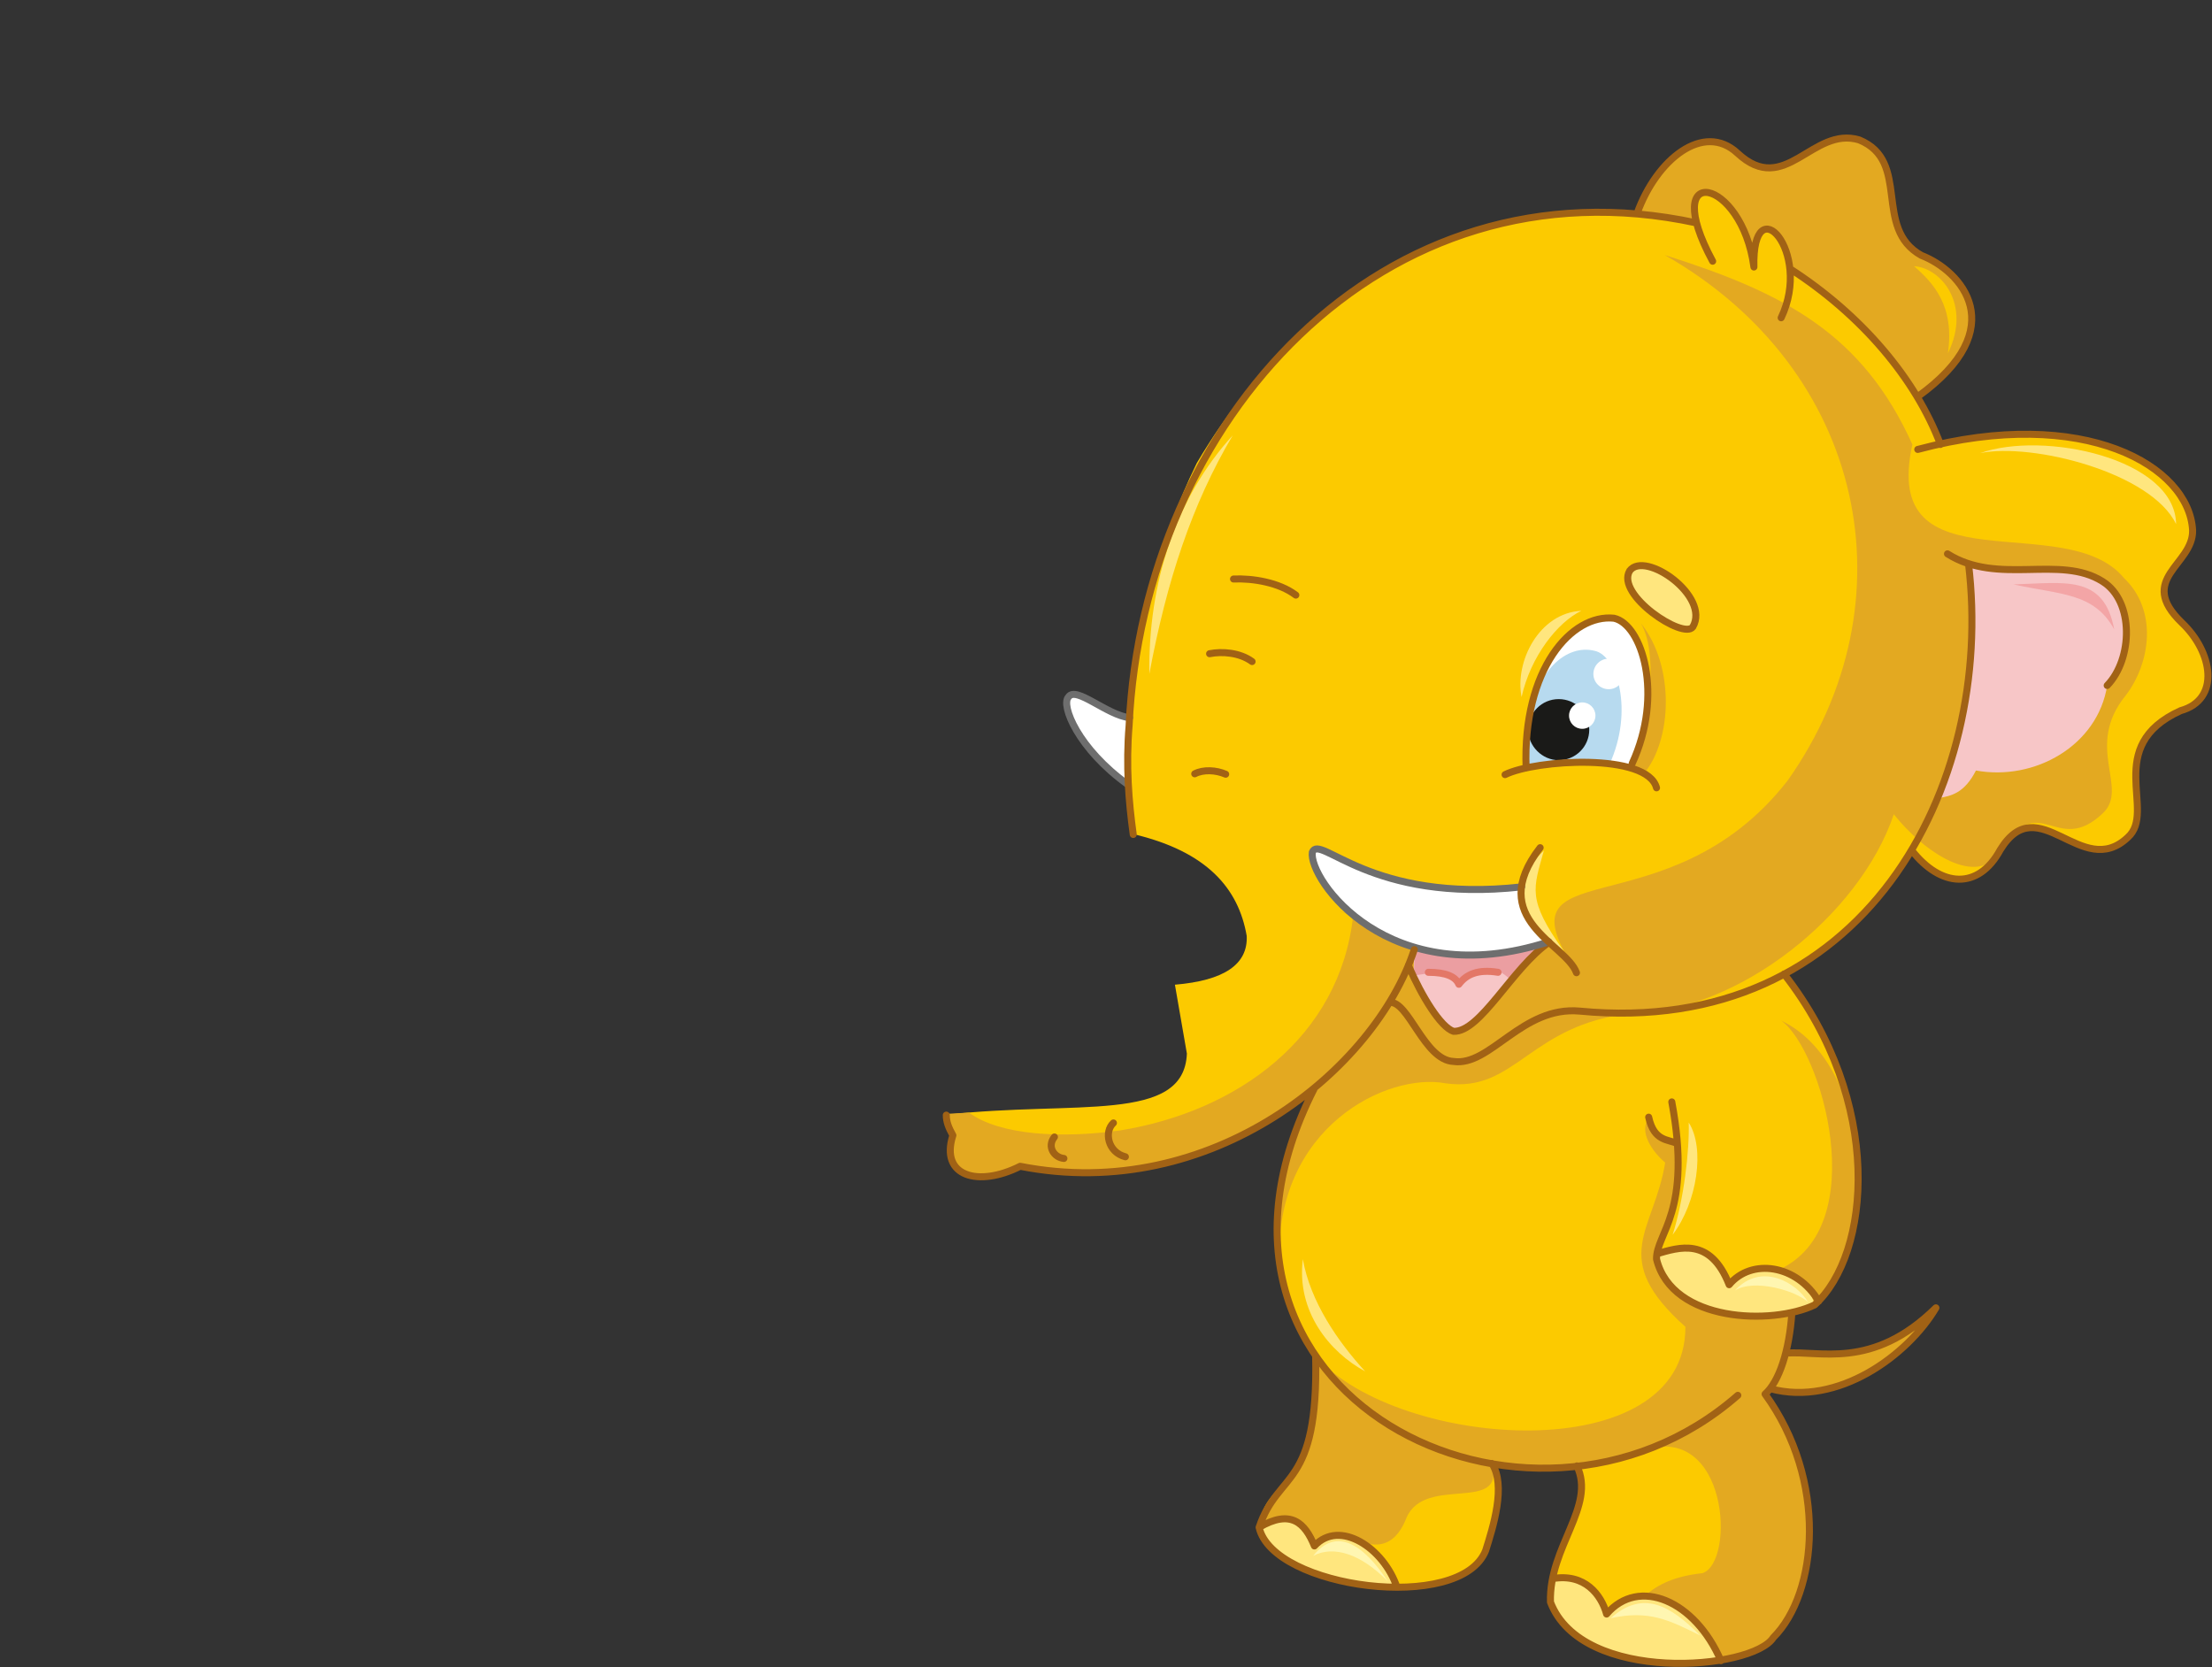 <?xml version="1.0" encoding="utf-8"?>
<!-- Generator: Adobe Illustrator 21.1.0, SVG Export Plug-In . SVG Version: 6.00 Build 0)  -->
<svg version="1.1" id="Layer_1" xmlns="http://www.w3.org/2000/svg" xmlns:xlink="http://www.w3.org/1999/xlink" x="0px" y="0px"
	 viewBox="0 0 536 404" style="enable-background:new 0 0 536 404;" xml:space="preserve">
<rect x="0" y="0" width="536" height="404" fill="#333333" stroke="none"/>
<style type="text/css">
	.st0{fill-rule:evenodd;clip-rule:evenodd;fill:#E3A921;}
	.st1{fill-rule:evenodd;clip-rule:evenodd;fill:#FCCA00;}
	.st2{fill-rule:evenodd;clip-rule:evenodd;fill:#F7C6C7;}
	.st3{fill-rule:evenodd;clip-rule:evenodd;fill:#EB9EA1;}
	.st4{fill-rule:evenodd;clip-rule:evenodd;fill:#FFFFFF;}
	.st5{fill:none;stroke:#6E6E6E;stroke-width:1.7;stroke-linecap:round;stroke-linejoin:round;stroke-miterlimit:22.926;}
	.st6{fill-rule:evenodd;clip-rule:evenodd;fill:#B7DAEF;}
	.st7{fill:none;stroke:#E37767;stroke-width:1.7;stroke-linecap:round;stroke-linejoin:round;stroke-miterlimit:22.926;}
	.st8{fill-rule:evenodd;clip-rule:evenodd;fill:#1A1A18;}
	.st9{fill-rule:evenodd;clip-rule:evenodd;fill:#FFE67E;}
	.st10{fill:none;stroke:#A16215;stroke-width:1.7;stroke-linecap:round;stroke-linejoin:round;stroke-miterlimit:22.926;}
	.st11{fill-rule:evenodd;clip-rule:evenodd;fill:#F3A5A6;}
	.st12{fill-rule:evenodd;clip-rule:evenodd;fill:#FFF6B1;}
</style>
<path class="st0" d="M396.7,51.8l67.9,44.4c21.5-12.9,12.6-29.6,0.9-34.2c-10.4-3.1-3.9-24.9-15.1-28c-11.4-3.4-17.9,14-29.5,3.2
	C412.8,29.6,401.3,38.3,396.7,51.8z"/>
<path class="st1" d="M463.2,205.9c-8.4,12.8-18.2,24.3-31,30.1c22.1,29.9,23.5,62.8,7.4,80.2l-2.8,1.1l-2.7,0.7l-2.9,14.2l-3.6,5.7
	c15.1,22.1,13.2,46,2,59c-4.8,5.9-37.5,5.4-54-8.6c-0.9-14.9,11.6-23.9,6.4-33l-9.1,0.4l-11.5-1.1c3,5.9,2.2,5.4-1.9,22
	c-11.9,17.2-53.7,3.7-54.4-6.6c1.3-13.3,15.2-6.8,13.7-41.5c-16-24.5-8.7-47.7-0.5-64.8c-20.9,8.6-50.2,21.1-71,18.8
	c-11.7,6.7-19.3-0.1-16.3-7.5l-1.6-4.9c31.2-3.5,57.5,2.2,58.2-14.8l-2.9-16.7c11.9-1,17.7-4.9,17.4-11.8
	c-2-11.6-9.7-20.5-27.5-24.7l-1.2-12.1c-16.9-13.8-16.6-23.8-11.2-21.4l11.6,5.2c1.9-22.3,7.1-43,16.2-61.6
	c29.3-49.5,75.9-67.9,121.2-58.2c-2.7-11.3,10-10.6,13.7,10.5c0.1-9.8,5.4-13.8,8.7,0.3c16.5,9.5,28.9,23.5,36.5,42.6
	c40.3-7.1,61.5,7.1,61.2,20.9c0.2,8.4-13.7,11.7-2.6,22.4c7.5,7.1,9.4,18.6-0.3,21.3c-19,8.6-5.7,24.4-12.8,30.7
	c-11.2,10.6-21.6-12.1-30.9,3C479.4,215.6,470.4,215,463.2,205.9z"/>
<path class="st0" d="M403.5,281.7c-2.7,16.7-13.9,23,4.9,39.8c0.1,34.7-69.4,29.9-89.6,7.1c1.5,31.1-13.2,33.2-13.7,41.5
	c6.2-3.8,10.6-2.3,13.4,4.5l3.9-2.4l4.4,0.1c3.8,1.8,10.3,4.9,14-4.5c4.5-10.6,24.2-0.8,20.7-13.3c12.3,2.2,24.4,1.4,36.4-3
	c20.9-7.2,22.7,27.1,14.6,29.7c-13.1,1.4-17.2,8-20,15.5c12.3,9.3,32.1,6.1,37.3,0.1c9.1-10.3,14.1-32.8,0.6-55.5l-2.6-3.5l1.4-1.5
	c12.5,5,33-6.9,40.1-19.6c-14.2,14.2-26.2,11.2-36.8,10.4l1.9-9.1l6.5-2.8c14.9-18.5,11.7-57.9-9.3-67.9c9.8,6.9,22.3,50-0.6,60.4
	l-5.5,9.1l-23.9-12.9c2.4-4.2,6.3-16.3,4.9-26.7l-4.6-2l-2.3-4.4C396.9,274.2,400.5,279.2,403.5,281.7z M458.9,197.3
	c-8.3,24.6-37.8,47.8-63.2,48.2c-25.2,2.6-28.3,19.4-45.4,17c-14-2.7-41.6,10.5-40.3,43.7c-3.4-16.4,4.6-33.6,8.3-42.3
	c-24.1,18-47.8,24.2-71,18.8c-11.9,4.5-18.6,3.4-16.3-7.5l-1.8-5.3l5.6-0.3c7.5,5.5,22.4,6.3,36.7,4.3c28.3-4.6,53.2-22.5,56.4-52.1
	c-15.9-5.4,31.3,13,42.4,0.4l11.9,13.5c-20.8-30.8,21.7-8.9,51-46.6c30.5-43.2,19-99.5-29.8-127.3c29.1,9.2,47.9,19.1,60,45.9
	c-7.9,35.5,37.2,15.2,51.3,32.4c8.1,7.7,6.5,20.4,0.4,28.4c-10.2,12.5,1,22.5-5.6,28.6c-11.2,10.6-15.3-6.1-24.6,8.9
	C479.4,215.6,466,206.3,458.9,197.3z"/>
<polygon class="st2" points="373.4,228.9 345.8,227.9 342.7,230.1 342.5,236.4 348.7,247.3 352.1,249.9 355.9,248.6 358.7,246.1 "/>
<path class="st3" d="M373.4,228.9l-27.5-1l-3.1,2.2l-0.2,6.3c7.1-1.3,10.7-0.6,10.9,2.1c4.6-4.6,8.8-4.9,12.6-1L373.4,228.9z"/>
<path class="st2" d="M510.6,166.1c-2.3,14.6-17.6,23.2-31.8,20.6c-2.8,5.5-6,6.2-9.2,6.7c7.2-19.4,9.7-38.4,7.5-56.8
	c12.3,3.1,22.1-2.3,32.4,4.3C517.1,145.7,516.8,159.7,510.6,166.1z"/>
<path class="st0" d="M397.6,151c4.9,8.3,1.2,28.1-2.8,35.1l3.5,1.4C405.2,179.3,405.9,161.4,397.6,151z"/>
<path class="st4" d="M369.7,186.5c8.8-1.8,16.3-3.3,25.1-0.4c7.7-16.7,3.1-34.8-3.8-36.3C380.7,148.7,368.8,162.6,369.7,186.5z"/>
<path class="st4" d="M273.3,190.1l0.4-16.2c-5.5-0.6-13-7.8-14.8-5C257,170.9,261.3,181.5,273.3,190.1z"/>
<path class="st4" d="M375.4,228.3c-5-3.5-7.2-7.9-6.7-13.4c-36.7,4.1-48.9-13-50.7-8.4C317.1,213,336.4,240.9,375.4,228.3z"/>
<path class="st5" d="M273.7,173.9c-5.5-0.6-13-7.8-14.8-5c-1.9,2,2.4,12.6,14.4,21.2"/>
<path class="st6" d="M370.3,175l-0.6,11.2c5.2-0.9,12.8-2.7,20.3-1c6-13.1,1.8-26.4-3.6-27.5C379.6,156,372.1,162.5,370.3,175z"/>
<path class="st7" d="M363,235.6c-4.9-0.8-7.7,0.5-9.5,2.9c-0.8-1.9-3.2-2.9-7.4-2.9"/>
<path class="st8" d="M377.7,184.2c4.1,0,7.4-3.3,7.4-7.4c0-4.1-3.3-7.4-7.4-7.4c-4.1,0-7.4,3.3-7.4,7.4
	C370.3,180.8,373.7,184.2,377.7,184.2z"/>
<circle class="st4" cx="383.4" cy="173.4" r="3.2"/>
<circle class="st4" cx="389.8" cy="163.3" r="3.7"/>
<path class="st9" d="M376.3,382.5l-0.5,5.8c5.2,12.7,30.4,17.6,41.2,14.1c-2.9-5.4-15.2-24.4-27.7-11.3
	C387.9,386.3,383.9,380.9,376.3,382.5z M305.2,370.1c2.5,8.3,13.7,13.1,33.4,14.5c-3.3-10.5-15.3-15.1-20-10
	C315.3,366.4,310.2,367,305.2,370.1z M439.7,316.4c-19.2,6.2-37.1,1-38.1-12.6c9.4-4.1,14.2-0.4,17.5,7.5
	C427.2,302.2,439,310.5,439.7,316.4z"/>
<path class="st9" d="M410.2,151.9c-2.2,3.2-18.8-7.8-15.3-13.6C398.6,133.3,414.5,144.5,410.2,151.9z"/>
<path class="st10" d="M410.2,151.9c-2.2,3.2-18.8-7.8-15.3-13.6C398.6,133.3,414.5,144.5,410.2,151.9z"/>
<path class="st10" d="M395.5,185c7.7-16.7,2.4-33.7-4.4-35.2c-10.3-1.1-22.2,12.4-21.3,36.3 M364.7,187.7c7.5-3.7,34.5-5.3,36.7,3.2
	 M303.4,160.3c-3-2.2-7.3-2.5-10.3-1.9 M314,144.2c-4.1-3.1-10.5-4.1-15.1-3.9 M297,187.6c-2.3-1-5.4-1.2-7.5-0.1 M255.5,275.5
	c-1.9,2.4,0,5,2.3,5.2 M272.7,280.3c-4.3-1.1-5.2-6.1-2.9-8.2 M375.4,228.3c-8.9,6.1-16.7,21.9-23.2,21.6c-3.1-1-7.7-8.5-10.9-15.9"
	/>
<path class="st9" d="M527.3,127c-6-12.5-34.8-19.8-47.5-17.2C495.2,104.3,527.1,111.1,527.3,127z M409.2,272
	c0.2,7-1.2,18.7-3.9,27.2C411.3,291.3,413.2,278.2,409.2,272z M315.7,305.1c1.8,10.3,8.5,20,15.1,27.2
	C322.1,327.6,314.1,317.7,315.7,305.1z M368.7,168.9c2.2-9.9,8.8-18.2,14.5-20.9C372.9,148.5,367,160.4,368.7,168.9z M298.7,105.5
	c-9.9,16.7-16,35.3-20.2,57.8C278.2,141.1,285,120.5,298.7,105.5z M374.1,206.1c-2.5,9.2-4.2,11.7,4.8,24.3
	C368.3,221.9,364.2,215.6,374.1,206.1z"/>
<path class="st11" d="M512.3,152.5c-4.9-9-13.3-8.4-24.4-10.9C500,141.3,509.8,139,512.3,152.5z"/>
<path class="st5" d="M368.7,214.9c-36.7,4.1-48.9-13-50.7-8.4c-1,6.4,18.4,34.3,57.3,21.7"/>
<path class="st10" d="M338.5,384.6c-3.2-9.5-13.9-16.6-20-10c-2.3-5.6-5.7-9-13.4-4.5 M417,402.4c-6.3-14.6-19.9-20.4-27.7-11.3
	c-1.3-4.7-5.3-9.9-13-8.6 M382.1,355.2c4.7,9.8-6.8,19.6-6.4,33c7.6,20,49,16.5,54,8.6c10.8-10.8,13.2-38.1-2-59
	c3.4-3,5.9-10.5,6.5-19.8 M432.7,327.9c7.9-0.8,20.9,4.3,36.4-11c-6.8,11.5-23.8,24-40.1,19.6 M421.1,338.1
	c-50.7,44.4-140.2-0.3-102.7-74.2 M401.5,303.8c5.3-1.5,12.9-4.2,17.5,7.5c5.4-6.5,16.4-4.9,21.7,4 M432.3,236
	c24.3,31.1,21,67.9,7.4,80.2c-10.2,4.9-34.5,4.3-38.3-11.1c-0.1-6.3,8.7-11.3,3.7-38.1 M342.7,230.1c-9.6,29.2-49.3,61.6-95.5,52.5
	c-10.1,5.1-19.5,2.5-16.3-7.5c-1-1.8-1.6-3.2-1.6-4.9 M411,54c-76.3-16.4-134,48.3-137.4,121.8c-0.8,9.7-0.1,18.4,1,26.4
	 M464.7,96.1c23.1-16.6,10.5-30.5,0.9-34.2c-11.9-6.6-2.4-22.8-15.1-28c-11.4-3.4-17.9,14-29.5,3.2c-8.2-7.6-19.6,1.5-24.3,14.6
	 M431.6,77c7.7-16.1-7.1-32.1-6.6-12.3c-2.9-21.8-23.2-25.8-10-1.4 M477,136.6c6.5,54.1-25.4,115-94.2,108.4
	c-14-1.3-21.7,13.5-30.6,12.2c-7.1-0.3-10.9-14.8-15.5-14.3 M433.7,65.1c17.4,11.2,30.5,26.7,36.5,42.6 M464.7,108.9
	c40.4-10.8,65.8,4.1,66.6,19.6c0.2,8.4-13.7,11.7-2.6,22.4c7.5,7.1,9.4,18.6-0.3,21.3c-19,8.6-5.7,24.4-12.8,30.7
	c-11.2,10.6-21.6-12.1-30.9,3c-5.3,9.8-14.4,9.2-21.5,0.1 M361.5,354.6c3.5,5.3,0.3,15.4-1.5,21.1c-6,15.3-51.6,9.2-54.9-5.6
	c4.6-13.8,14.4-9.2,13.7-41.5 M406.4,277.1c-2.1-1.1-5.6-0.4-6.9-6.4 M471.9,134.2c12.3,7.8,27.2,0.1,37.6,6.7
	c7.7,4.8,7.3,18.8,1.1,25.2 M373.2,205.4c-13.4,17.3,6.3,23.3,8.8,30.3"/>
<path class="st1" d="M472,85.6c1.7-11.5-3.6-17.1-8.2-21.1C470.4,64.9,477.8,73.9,472,85.6z"/>
<path class="st12" d="M318.2,377c4.9-2.6,11.6-0.5,18.1,6.2C330.4,374.2,323.8,369.9,318.2,377z M412,396.3
	c-7.7-3.8-12.4-6.2-21.7-4.2C398.1,385.2,404.6,388.9,412,396.3z M438.1,315.5c-3-2.8-13.1-5.7-17.7-2.8
	C426.9,305.6,435.5,311,438.1,315.5z"/>
</svg>
